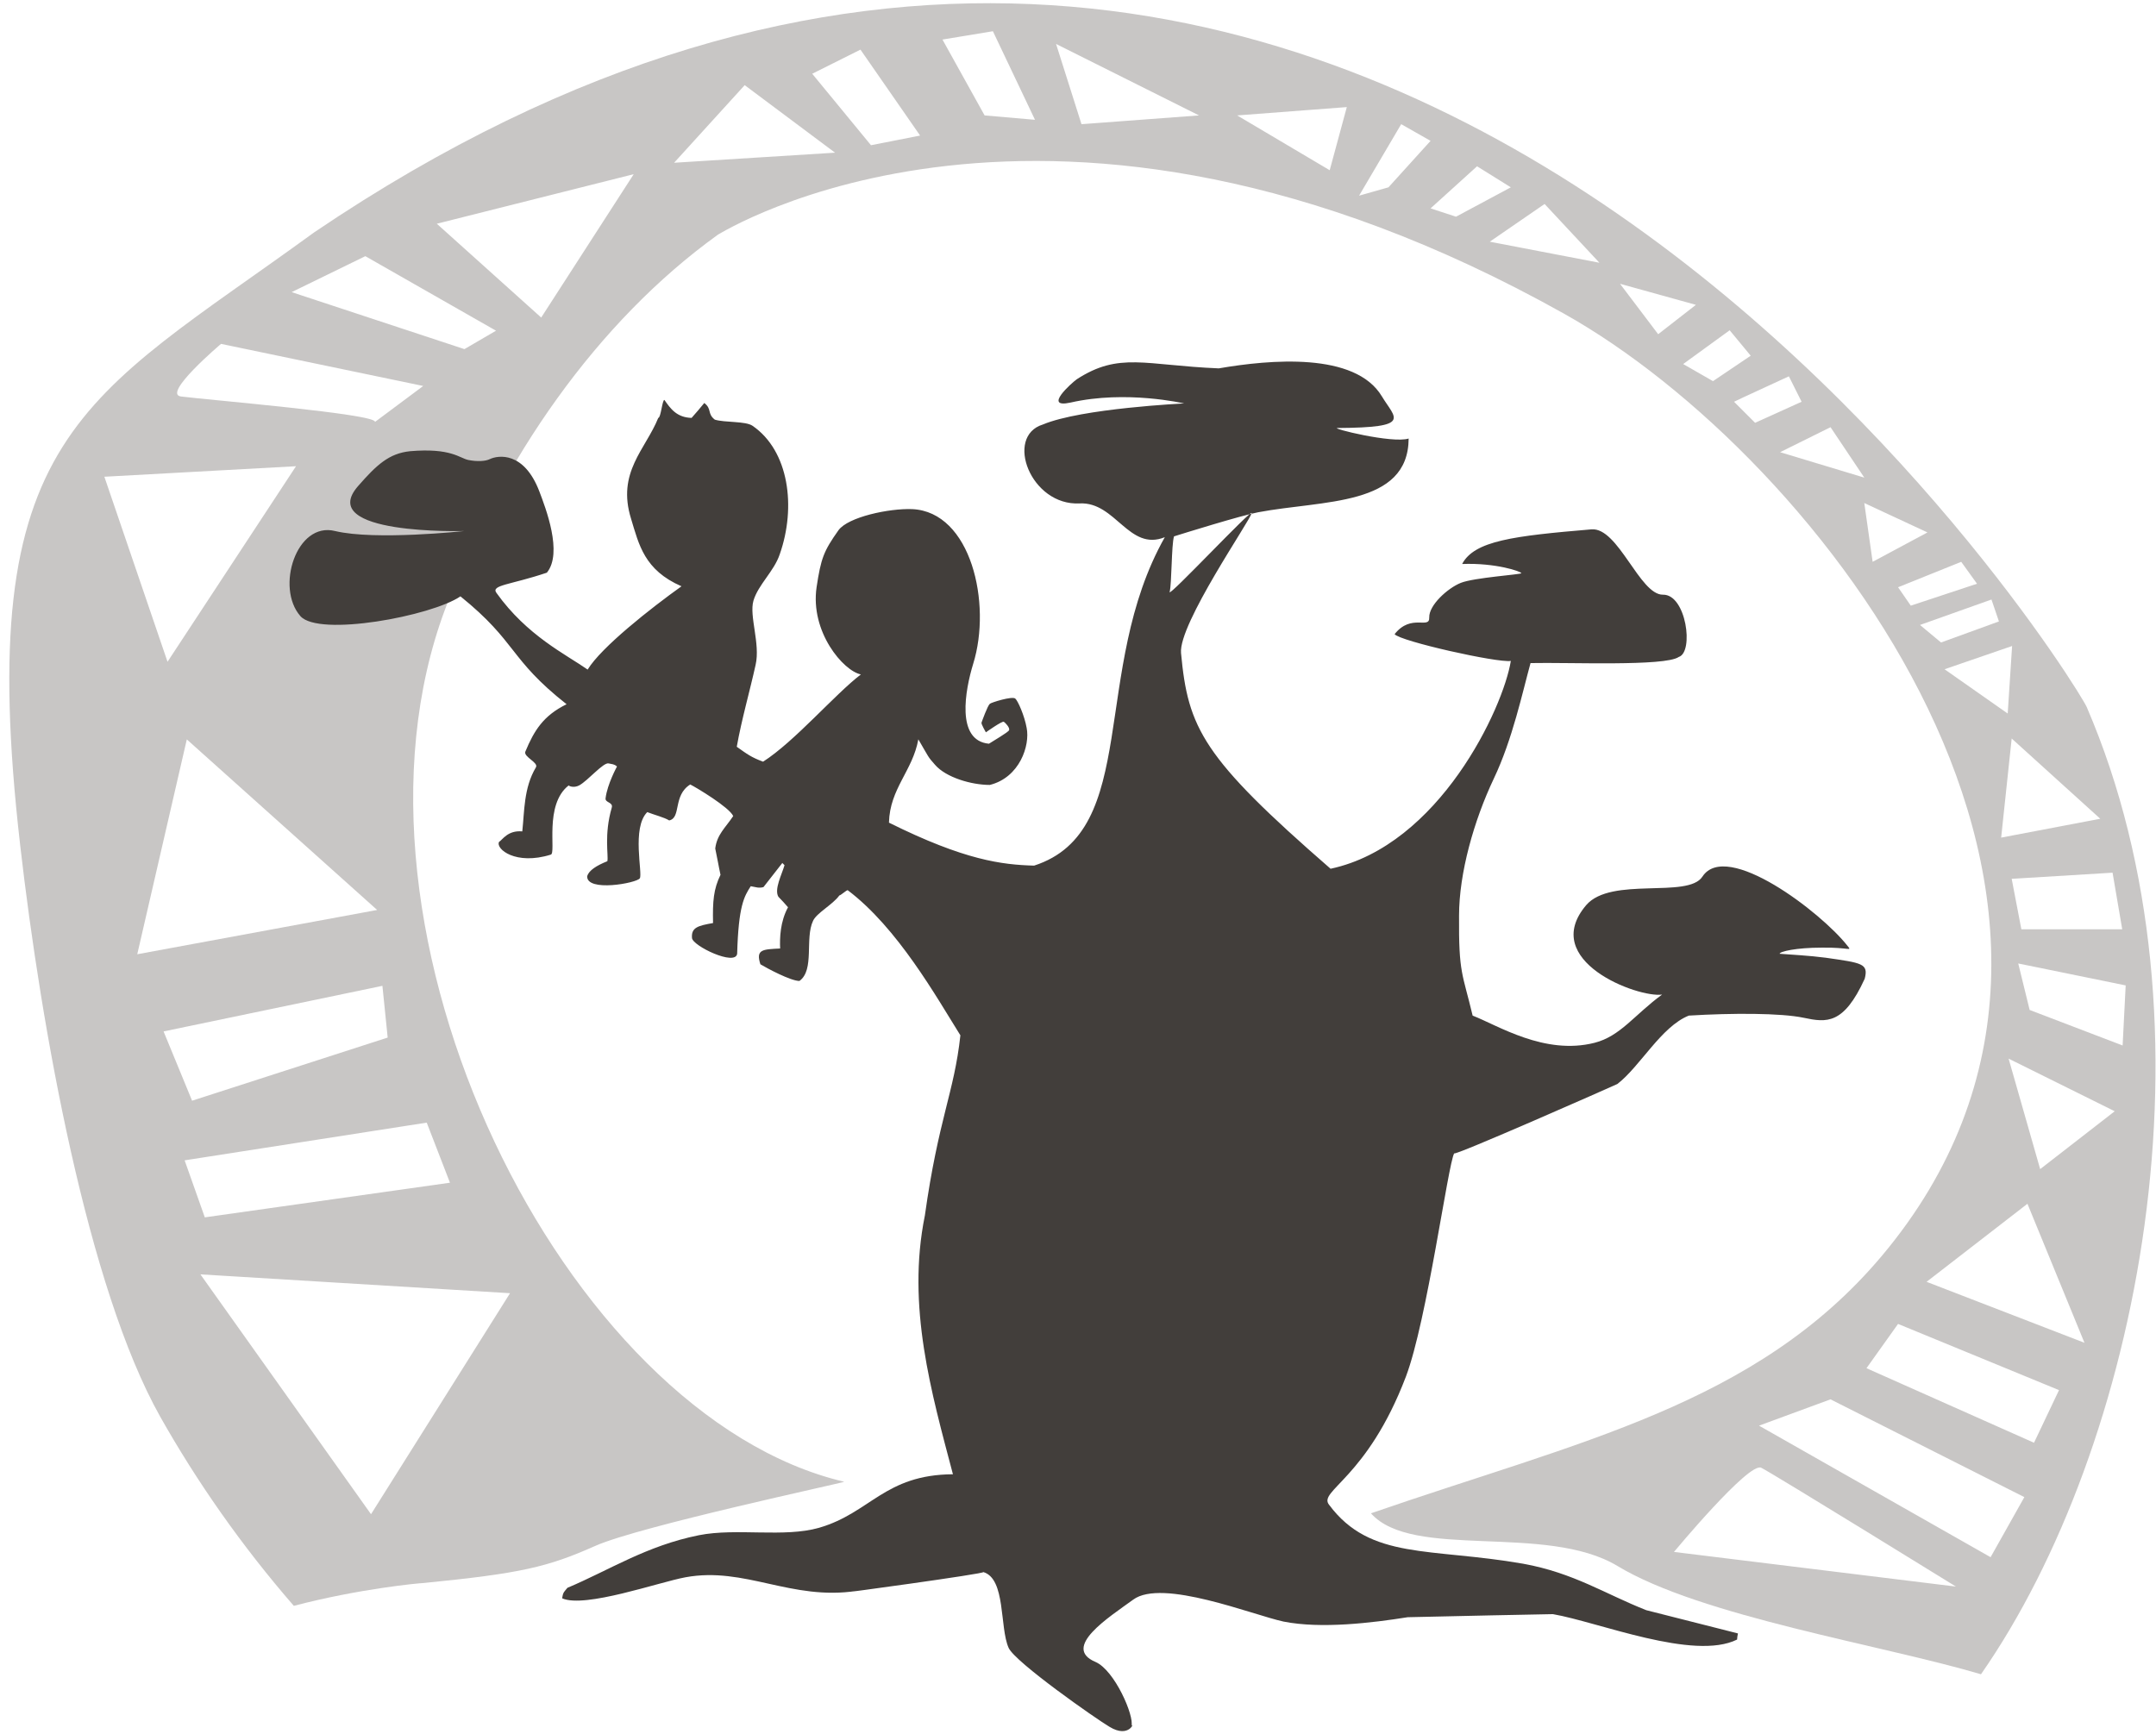 <svg width="220" height="177" xmlns="http://www.w3.org/2000/svg"><g fill="none" fill-rule="evenodd"><path d="M212.926 72.149c-1.119-2.596-74.064-120.74-180.886-48.421C8.367 40.957-2.776 44.09 2.057 86.246c2.148 18.751 6.892 45.154 14.276 58.311 3.759 6.668 8.324 13.202 13.649 19.333 6.623-1.745 12.844-2.327 13.202-2.327 9.935-.985 12.665-1.611 17.587-3.804 4.565-2.014 25.374-6.444 25.374-6.534-28.551-6.713-53.031-56.118-40.724-89.056 5.728-15.305 15.529-29.357 27.836-38.218 0 0 .045-.045.179-.134-.044.045-.134.089-.179.134.09 0 33.654-21.436 86.326 8.055 26.046 14.589 62.205 60.817 32.4 96.216-12.799 15.171-30.923 18.885-52.09 26.224 4.251 4.789 17.856.985 25.15 5.371 8.503 5.147 26.985 8.055 37.099 11.054 16.111-23.136 24.793-66.232 10.785-98.722zM30.206 47.581L17.094 67.54l-6.444-18.885 19.556-1.074zm-16.2 49.808l5.057-21.928 19.422 17.408-24.479 4.52zm25.016 3.222l.537 5.281L19.6 112.336l-2.909-7.071 22.331-4.654zm-1.163 53.926L20.45 130.058l31.595 1.924-14.186 22.555zm5.684-39.963l2.372 6.131-25.016 3.535-2.059-5.818 24.702-3.849zm-5.281-71.513c.224-.805-16.96-2.237-19.78-2.595-2.014-.223 4.073-5.37 4.073-5.37l20.631 4.296-4.922 3.67zm9.13-7.429l-17.632-5.818 7.518-3.67 13.336 7.607-3.222 1.879zm7.832-3.223l-10.652-9.576 20.094-5.057-9.442 14.633zm13.56-15.797l7.205-7.921 9.219 6.891-16.424 1.029zm20.094-1.79L82.88 7.527l4.923-2.462 6.086 8.771-5.013.984zm11.591-3.044L96.17 4.037l5.146-.85 4.296 9.04-5.146-.448zm116.085 83.06H206.26l-.985-5.147 10.293-.627.985 5.773zm-2.238-11.278L204.2 85.485l1.074-10.114 9.04 8.19zM110.356 12.674l-2.595-8.19 14.589 7.295-11.993.895zm25.329 4.699l-9.443-5.594 11.188-.85-1.746 6.444zm2.998 2.595l4.296-7.295 2.998 1.701-4.296 4.744-2.999.851zm7.294 1.298l4.743-4.296 3.446 2.148-5.594 2.998-2.596-.85zm6.041 3.401l5.594-3.849 5.594 5.997-11.188-2.148zm13.291 4.296l7.742 2.148-3.849 2.998-3.894-5.147zm6.444 8.19l4.743-3.446 2.148 2.596-3.849 2.596-3.043-1.745zm5.191 3.849s.358-.179.94-.447c1.566-.716 4.654-2.148 4.654-2.148l1.298 2.596-4.744 2.148-2.148-2.148zm9.845 2.596l3.446 5.147-8.593-2.595 5.146-2.551zm3.446 7.742l6.444 2.999-5.594 2.999-.851-5.997zm3.446 8.593l6.444-2.595 1.611 2.237-6.758 2.237-1.298-1.88zm2.237 3.849l7.294-2.596.76 2.237-5.907 2.148-2.148-1.79zm2.506 4.52l6.892-2.372-.448 6.892-6.444-4.52zm-27.612 90.085s7.652-9.219 8.905-8.592c1.253.626 19.869 12.128 19.869 12.128l-28.775-3.536zm32.31.537l-23.629-13.425 7.294-2.685 19.78 9.979-3.446 6.131zm4.43-11.68l-17.095-7.608 3.222-4.52 16.424 6.757-2.551 5.37zM196.59 130.82l10.293-7.966 5.818 14.187-16.111-6.221zm11.591-11.501l-3.222-11.278 10.829 5.37-7.608 5.907zm-1.074-16.245l-1.164-4.744 10.964 2.238-.313 6.131-9.487-3.625z" fill="#C8C6C5"/><path d="M143.74 44.761c-.045 6.936-8.727 6.265-15.35 7.518-1.701.313-7.742 2.193-8.592 2.461-.269.85-.224 4.833-.448 5.684-.09.537 8.458-8.592 8.368-8.055-.09.671-7.474 11.322-7.205 14.276.716 7.697 2.193 10.651 15.26 22.018 11.098-2.372 17.632-16.424 18.393-21.212-1.343.224-11.322-2.014-11.86-2.73 1.7-2.148 3.58-.447 3.535-1.7-.045-1.253 1.879-2.998 3.222-3.535 1.342-.537 6.131-.85 6.176-.985 0-.179-2.641-1.074-6.042-.94 1.253-2.372 5.236-2.864 13.201-3.536 2.73-.224 4.923 6.712 7.294 6.668 2.372-.045 3.177 5.862 1.611 6.354-1.388.984-11.322.537-15.126.626-.806 2.909-1.835 7.786-3.759 11.814-2.014 4.251-3.536 9.621-3.536 13.962-.045 5.952.358 5.862 1.387 10.203 2.55.984 7.339 4.072 12.441 2.774 2.64-.671 4.072-2.864 6.891-4.923-2.462.358-12.576-3.446-7.742-9.13 2.55-2.954 10.382-.627 11.859-2.909 2.461-3.759 12.127 3.669 14.768 7.026.537.671.268.179-2.596.224-2.64 0-4.296.402-4.296.626 1.119.089 2.998.179 4.699.403 3.714.537 4.386.582 3.983 2.148-2.148 4.699-3.894 4.475-6.221 3.983-2.327-.493-7.294-.493-11.725-.224-2.819 1.119-4.967 5.191-7.294 6.981-.358.179-16.871 7.473-16.648 7.071-.627 1.074-2.775 17.095-4.923 22.778-3.983 10.472-9.04 11.68-7.832 13.112 4.206 5.639 10.293 4.341 19.78 5.997 5.191.94 8.369 3.088 12.575 4.744 3.133.806 6.221 1.566 9.353 2.372-.045.224-.089.447-.089.626-4.43 2.193-14.141-1.79-18.795-2.595-.85 0-10.74.224-14.813.314-3.67.581-8.816 1.208-12.665.447-3.133-.672-12.396-4.431-15.35-2.238-2.461 1.79-7.339 4.878-3.848 6.355 1.969.85 3.983 5.549 3.67 6.533.358-.537-.179 1.342-2.237.089-1.298-.76-9.621-6.578-10.293-8.055-.94-2.103-.268-7.071-2.595-7.742.537.134-15.977 2.372-12.889 1.924-6.713 1.029-11.412-2.506-17.498-1.387-2.685.493-10.248 3.178-12.575 2.148.089-.671.223-.671.537-1.074 4.251-1.79 8.055-4.296 13.425-5.37 3.848-.76 8.682.269 12.262-.76 5.236-1.521 6.668-5.415 13.649-5.459-2.193-8.324-4.744-17.14-2.864-26.404 1.387-9.89 2.998-12.575 3.625-18.393-2.462-3.938-6.4-10.964-11.501-14.813-.134 0-.716.537-.85.537-.671.94-2.327 1.79-2.685 2.596-.851 1.79.179 5.012-1.388 6.131-.895 0-3.312-1.298-3.983-1.701-.492-1.522.224-1.522 2.014-1.611-.045-1.074 0-2.73.805-4.207-.313-.358-.626-.716-.984-1.074-.447-.761.358-2.283.627-3.222l-.224-.224c-.626.805-1.298 1.656-1.924 2.461-.492.134-.761 0-1.298-.09-.671 1.029-1.253 2.014-1.387 6.892-.179 1.298-4.565-.806-4.609-1.611-.09-1.074.626-1.253 2.148-1.522-.045-2.238.045-3.446.761-4.923-.179-.805-.358-1.879-.537-2.685.179-1.432 1.029-2.103 1.835-3.312-.403-.895-3.759-2.909-4.386-3.222-1.79 1.119-.895 3.401-2.148 3.67-.492-.313-1.566-.582-2.238-.85-1.611 1.611-.447 6.265-.76 6.757-.314.492-5.46 1.432-5.37-.224.179-.582.94-1.074 2.059-1.522.134-.582-.358-2.685.447-5.46.179-.582-.716-.492-.626-.984.179-1.432 1.163-3.222 1.163-3.222-.314-.268-.492-.224-.851-.313-.537-.134-2.103 1.745-2.998 2.238-.581.313-1.118.045-1.074 0-2.551 1.969-1.253 6.937-1.834 7.071-3.58 1.119-5.638-.582-5.28-1.298.358-.224.895-1.208 2.372-1.074.224-2.014.135-4.43 1.388-6.534.313-.492-1.298-1.074-1.074-1.611.895-2.148 1.834-3.67 4.206-4.833-5.907-4.654-5.012-6.31-10.83-11.009-2.953 2.014-14.454 4.162-16.334 2.014-2.551-2.909-.403-9.666 3.535-8.682 4.117.985 13.202 0 13.202 0s-15.305.448-10.83-4.609c1.88-2.148 3.133-3.312 5.281-3.536 4.207-.358 5.057.716 5.952.895.895.179 1.745.134 2.193-.09.85-.402 3.491-.805 5.057 3.312.626 1.656 2.417 6.266.761 8.279-3.715 1.253-5.728 1.253-5.147 2.059 3.132 4.386 7.07 6.265 9.308 7.832 1.387-2.282 6.444-6.265 9.577-8.502-3.804-1.656-4.341-4.251-5.146-6.892-1.477-4.744 1.477-7.071 2.775-10.293.268 0 .402-1.835.626-1.835.626.895 1.253 1.79 2.774 1.835.448-.492.85-.985 1.298-1.522.805.627.268 1.074 1.074 1.701 1.029.313 3.132.134 3.849.627 3.714 2.551 4.475 8.279 2.775 13.112-.582 1.746-2.193 3.088-2.685 4.744-.448 1.566.716 4.386.224 6.534-.581 2.64-1.432 5.594-1.924 8.368 1.074.761 1.477 1.074 2.685 1.522 3.222-2.059 7.34-6.892 9.98-8.906-1.79-.358-5.191-4.341-4.52-8.905.448-2.953.716-3.669 2.238-5.817.984-1.343 5.146-2.238 7.518-2.148 5.997.268 8.145 9.621 6.22 15.797-.806 2.64-1.79 7.832 1.611 8.145.403-.269 1.969-1.164 2.058-1.387.09-.268-.403-.761-.537-.85-.134-.134-1.835 1.074-1.835 1.074s-.492-.85-.447-.985c.044-.134.626-1.745.85-1.924.134-.135 2.283-.806 2.596-.537.268.223.94 1.745 1.163 2.998.358 1.79-.716 5.057-3.759 5.817-1.88 0-4.475-.76-5.594-2.058-.761-.85-.627-.761-1.701-2.596-.581 3.222-2.909 5.013-2.998 8.503 7.742 3.849 11.546 4.296 14.813 4.386 10.919-3.535 5.683-19.959 13.336-33.519-3.67 1.477-5.012-3.625-8.682-3.446-5.012.269-7.697-6.847-3.759-8.055 3.938-1.656 14.41-2.148 14.41-2.148s-5.907-1.387-11.591-.09c-2.864.627.135-2.013.627-2.371 4.341-2.819 6.937-1.432 14.5-1.119 5.191-.895 13.918-1.701 16.648 2.864 1.342 2.238 3.177 3.177-4.52 3.222-.85 0 5.594 1.611 7.25 1.074z" fill="#423E3B"/></g></svg>